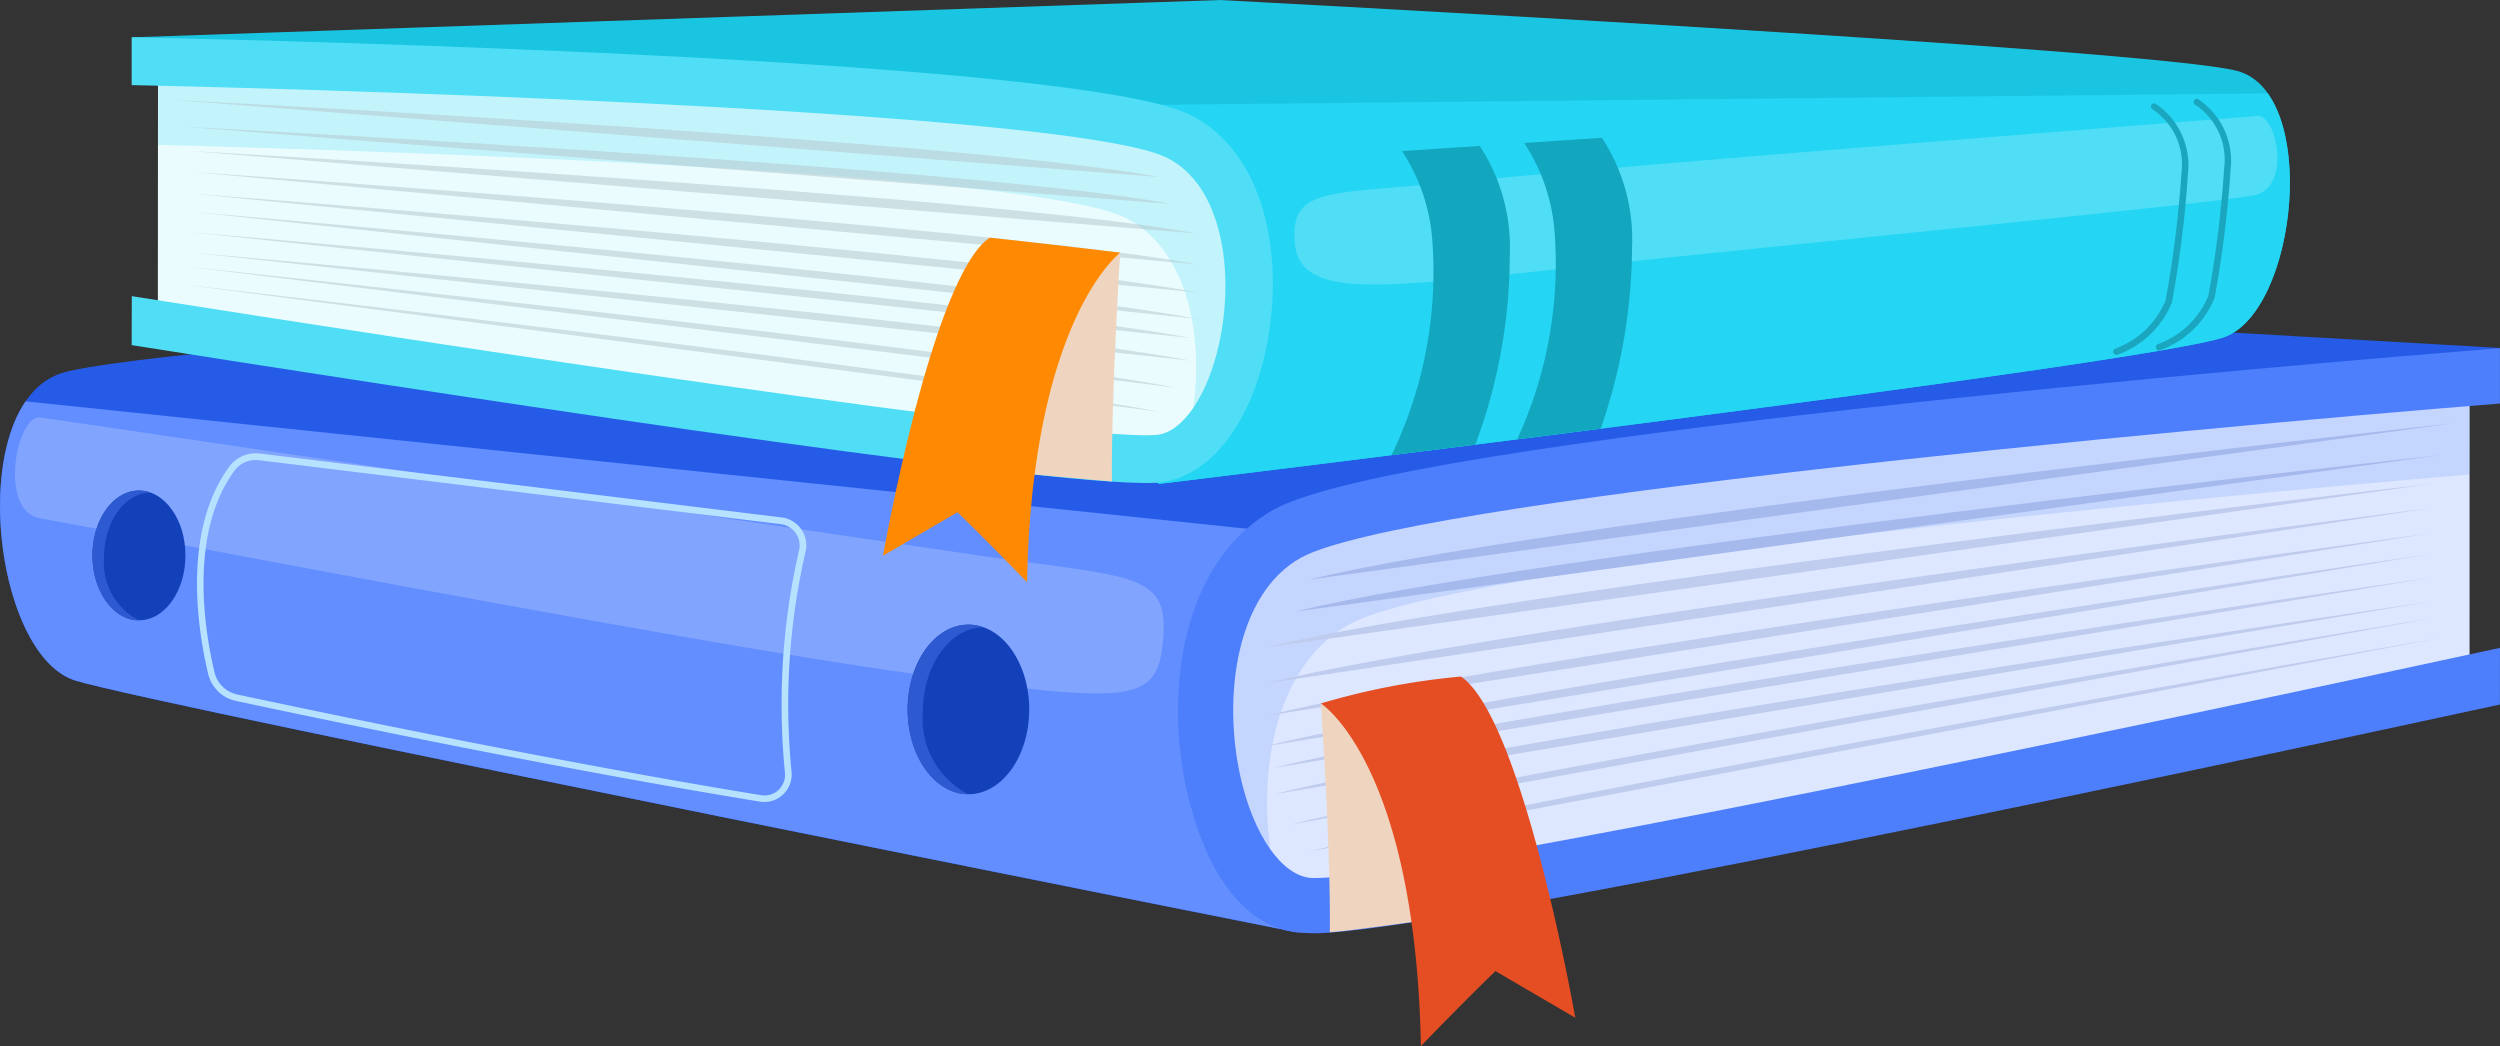 <svg xmlns="http://www.w3.org/2000/svg" width="78" height="32.64" viewBox="0 0 78 32.64"><rect x="0" y="0" width="78" height="32.64" fill="#333333" stroke="none"/><defs><style>.a{fill:#255be6;}.b{fill:#628eff;}.c{fill:#dde7ff;}.d{fill:#628efc;}.d,.q,.u{opacity:0.2;}.e{fill:#4d7efb;}.f{fill:#a5b9ed;}.f,.g,.l,.t{mix-blend-mode:multiply;isolation:isolate;}.g{fill:#bfcced;}.h{fill:rgba(255,255,255,0.2);}.i{fill:#b6e2ff;}.j{fill:#1341b9;}.k{fill:#2d5ad0;}.l{fill:#efd5bf;}.m{fill:#e54d23;}.n{fill:#1ac5e2;}.o,.q{fill:#24d6f4;}.p{fill:#ebfcff;}.r{fill:#50def6;}.s{opacity:0.58;}.t{fill:#b6ccd0;}.v{fill:#fff;}.w{fill:#1aa6bf;}.x{fill:#12a6bf;}.y{fill:#ff8900;}</style></defs><g transform="translate(390.743 -566.382)"><g transform="translate(-390.743 574.983)"><g transform="translate(0 0)"><path class="a" d="M-350.29,620.026s-35.442-7.043-38.085-7.847-3.447-8.618-.46-9.594,36.768-3.045,36.768-3.045l39.325,2.255Z" transform="translate(390.743 -599.54)"/><path class="b" d="M-388.374,623.377c2.643.8,38.086,7.848,38.086,7.848l20.245-10.318-59.9-6.247C-391.531,616.983-390.613,622.7-388.374,623.377Z" transform="translate(390.741 -610.739)"/><g transform="translate(37.618 3.198)"><path class="c" d="M-206.274,611.87c-7.294.6-33.331,2.872-36.883,4.845-4.136,2.3-2.757,11.375.689,11.6,2.792.187,27.071-4.98,36.193-6.95Z" transform="translate(245.707 -611.87)"/></g><path class="d" d="M-241.244,619.559c3.288-1.827,25.857-3.908,34.97-4.684v-3c-7.295.6-33.331,2.872-36.883,4.845-3.756,2.086-2.965,9.76-.207,11.327C-244.264,625.122-243.844,621-241.244,619.559Z" transform="translate(283.326 -608.672)"/><g transform="translate(36.755 2.255)"><path class="e" d="M-207.791,617.592c-11.109,2.41-33.765,7.181-36.938,7.18-.054,0-.1,0-.146,0-.915-.061-1.8-1.326-2.211-3.148-.573-2.562-.111-5.736,1.883-6.843,3.149-1.75,27.156-3.99,37.412-4.812v-1.729c-6.2.5-34.309,2.845-38.25,5.034-2.86,1.59-3.419,5.638-2.728,8.728.594,2.653,1.841,4.365,3.577,4.481.055,0,.319.015.389.015,3.761,0,28.337-5.256,37.011-7.138Z" transform="translate(249.035 -608.235)"/></g><path class="f" d="M-233.215,622.152l35.734-4.883S-226.379,620.429-233.215,622.152Z" transform="translate(274.074 -612.671)"/><path class="f" d="M-234.871,625.993l35.734-4.883S-228.035,624.27-234.871,625.993Z" transform="translate(275.3 -615.515)"/><path class="g" d="M-238.412,629.675l36.364-5.107S-231.576,627.952-238.412,629.675Z" transform="translate(277.923 -618.077)"/><path class="g" d="M-238.575,632.975l36.348-5.472S-231.739,631.252-238.575,632.975Z" transform="translate(278.043 -620.25)"/><path class="g" d="M-238.575,636.225l36.348-5.7S-231.739,634.5-238.575,636.225Z" transform="translate(278.043 -622.487)"/><path class="g" d="M-238.575,639.038l36.348-6S-231.739,637.315-238.575,639.038Z" transform="translate(278.043 -624.352)"/><path class="g" d="M-237.505,641.8l36.128-5.939S-230.669,640.081-237.505,641.8Z" transform="translate(277.251 -626.444)"/><path class="g" d="M-237.505,644.755l36.071-6.011S-230.669,643.032-237.505,644.755Z" transform="translate(277.251 -628.576)"/><path class="g" d="M-235.525,647.138l35.7-6.456S-228.688,645.415-235.525,647.138Z" transform="translate(275.784 -630.011)"/><path class="g" d="M-233.215,649.758l35.3-6.667S-226.379,648.035-233.215,649.758Z" transform="translate(274.074 -631.795)"/><g transform="translate(0.467 4.421)"><path class="h" d="M-388.148,616.587s24,3.533,29,4.266,6.2.518,6.032,2.606-.861,2.083-7.971,1.1-25.723-4.607-27.059-4.822S-388.89,616.478-388.148,616.587Z" transform="translate(388.942 -616.584)"/></g><g transform="translate(6.146 5.547)"><path class="i" d="M-349.339,631.8a.823.823,0,0,1-.138-.011c-6.419-1.041-14.143-2.668-16.358-3.143a1.137,1.137,0,0,1-.864-.841c-.3-1.265-.845-4.429.666-6.476a1.026,1.026,0,0,1,.954-.4l16.273,1.993a.879.879,0,0,1,.615.372.872.872,0,0,1,.13.7,21.289,21.289,0,0,0-.435,6.866.853.853,0,0,1-.268.707A.839.839,0,0,1-349.339,631.8Zm-15.872-10.669a.811.811,0,0,0-.657.32c-1.46,1.977-.928,5.069-.631,6.307a.93.93,0,0,0,.708.688c2.213.474,9.934,2.1,16.347,3.142a.635.635,0,0,0,.541-.164.65.65,0,0,0,.2-.539,21.519,21.519,0,0,1,.44-6.934.664.664,0,0,0-.1-.535.671.671,0,0,0-.472-.285l-16.273-1.994A.993.993,0,0,0-365.212,621.131Z" transform="translate(367.047 -620.926)"/></g><g transform="translate(28.32 10.887)"><g transform="translate(0)"><ellipse class="j" cx="1.896" cy="2.646" rx="1.896" ry="2.646"/></g><path class="k" d="M-281.083,644.247c0-1.461.848-2.646,1.895-2.646a1.4,1.4,0,0,0-.473-.086c-1.047,0-1.9,1.185-1.9,2.646s.849,2.646,1.9,2.646h0A2.636,2.636,0,0,1-281.083,644.247Z" transform="translate(281.556 -641.514)"/></g><g transform="translate(2.884 6.703)"><ellipse class="j" cx="1.451" cy="2.025" rx="1.451" ry="2.025"/><path class="k" d="M-379.26,627.474c0-1.117.649-2.024,1.45-2.024a1.071,1.071,0,0,0-.362-.066c-.8,0-1.45.907-1.45,2.024s.649,2.025,1.45,2.025h0A2.018,2.018,0,0,1-379.26,627.474Z" transform="translate(379.622 -625.383)"/></g></g><path class="l" d="M-231.854,651.063s.308,4.38.279,7.123c.8-.061,3.26-.421,3.26-.421S-228.963,651.14-231.854,651.063Z" transform="translate(273.066 -637.699)"/><path class="m" d="M-231.854,648.6s2.947,1.872,3.12,10.693c1.379-1.433,2.326-2.342,2.326-2.342l2.491,1.456s-1.638-9.336-3.568-10.646A22.392,22.392,0,0,0-231.854,648.6Z" transform="translate(273.066 -635.254)"/></g><g transform="translate(-386.631 566.382)"><path class="n" d="M-342.827,581.479s30.945-3.751,33.227-4.579,2.976-7.613.4-8.305-31.739-2.212-31.739-2.212l-33.946,1.163Z" transform="translate(374.889 -566.382)"/><g transform="translate(17.009 2.914)"><path class="o" d="M-261.033,585.22c-2.281.828-33.227,4.579-33.227,4.579l-15.052-8.875,15.12-2.952,34.512-.355C-258.307,579.541-259.1,584.519-261.033,585.22Z" transform="translate(309.312 -577.617)"/></g><g transform="translate(0.818 1.929)"><path class="p" d="M-371.734,573.818c6.3.152,28.773.8,31.838,2.32,3.571,1.776,2.38,9.681-.6,10.053-2.41.3-23.368-2.933-31.243-4.173Z" transform="translate(371.734 -573.818)"/></g><path class="q" d="M-341.546,578.69c-2.839-1.411-22.32-2.069-30.188-2.279v-2.593c6.3.152,28.773.8,31.838,2.32,3.242,1.612,2.559,8.276.179,9.769C-338.939,583.34-339.3,579.806-341.546,578.69Z" transform="translate(372.553 -571.89)"/><g transform="translate(0 1.163)"><path class="r" d="M-374.889,578.941c9.589,1.52,29.146,4.5,31.886,4.334.046,0,.089-.006.126-.011.79-.1,1.557-1.235,1.909-2.829.5-2.241.1-4.957-1.625-5.812-2.719-1.352-23.442-2.074-32.3-2.267v-1.492c5.349.114,29.616.725,33.018,2.416,2.47,1.228,2.952,4.694,2.355,7.4-.513,2.321-1.763,3.88-3.262,4.068q-.072.009-.163.015c-3.247.189-24.461-3.108-31.948-4.294Z" transform="translate(374.889 -570.864)"/></g><g class="s" transform="translate(1.215 3.114)"><path class="t" d="M-339.359,580.8l-30.846-2.413S-345.26,579.659-339.359,580.8Z" transform="translate(370.205 -578.389)"/><path class="t" d="M-337.929,584.034l-30.846-2.413S-343.83,582.891-337.929,584.034Z" transform="translate(369.146 -580.783)"/><path class="t" d="M-336.425,587.124l-31.39-2.574S-342.326,585.981-336.425,587.124Z" transform="translate(368.435 -582.952)"/><path class="t" d="M-336.246,589.962l-31.377-2.889S-342.148,588.82-336.246,589.962Z" transform="translate(368.293 -584.821)"/><path class="t" d="M-336.246,592.767l-31.377-3.087S-342.148,591.625-336.246,592.767Z" transform="translate(368.293 -586.752)"/><path class="t" d="M-336.246,595.2l-31.377-3.343S-342.148,594.053-336.246,595.2Z" transform="translate(368.293 -588.361)"/><path class="t" d="M-336.628,597.606l-31.187-3.3S-342.53,596.463-336.628,597.606Z" transform="translate(368.435 -590.175)"/><path class="t" d="M-336.486,600.145l-31.137-3.369S-342.388,599-336.486,600.145Z" transform="translate(368.293 -592.007)"/><path class="t" d="M-337.283,602.249l-30.818-3.772S-343.185,601.106-337.283,602.249Z" transform="translate(368.647 -593.267)"/><path class="t" d="M-338.3,604.57l-30.476-3.974S-344.2,603.427-338.3,604.57Z" transform="translate(369.146 -594.836)"/></g><g class="u" transform="translate(36.274 3.617)"><path class="v" d="M-205.034,580.334s-19.429,1.512-24.518,2.019c-4.383.437-5.622.135-5.474,1.931s2.655,1.417,8.875.753c6.908-.738,19.929-1.986,21.082-2.239S-204.394,580.2-205.034,580.334Z" transform="translate(235.037 -580.329)"/></g><g transform="translate(63.15 3.088)"><path class="w" d="M-131.318,586.138a.113.113,0,0,1-.1-.081.1.1,0,0,1,.071-.122,2.7,2.7,0,0,0,1.564-1.5,34.628,34.628,0,0,0,.494-3.987,2.056,2.056,0,0,0-.894-1.973.107.107,0,0,1-.046-.14.1.1,0,0,1,.137-.037,2.309,2.309,0,0,1,1.006,2.178,34.691,34.691,0,0,1-.5,4.015,2.877,2.877,0,0,1-1.708,1.639A.106.106,0,0,1-131.318,586.138Z" transform="translate(131.42 -578.289)"/></g><g transform="translate(61.817 3.229)"><path class="w" d="M-136.455,586.678a.111.111,0,0,1-.1-.081.1.1,0,0,1,.071-.122,2.692,2.692,0,0,0,1.564-1.5,34.574,34.574,0,0,0,.495-3.986,2.056,2.056,0,0,0-.894-1.973.107.107,0,0,1-.046-.14.1.1,0,0,1,.137-.037,2.311,2.311,0,0,1,1.007,2.178,34.854,34.854,0,0,1-.5,4.015,2.877,2.877,0,0,1-1.708,1.639A.109.109,0,0,1-136.455,586.678Z" transform="translate(136.557 -578.83)"/></g><path class="x" d="M-222.078,586.967a13.159,13.159,0,0,1-1.278,6.615c.829-.1,1.705-.213,2.614-.328a16.912,16.912,0,0,0,1.075-5.9,5.788,5.788,0,0,0-.937-3.421l-2.425.162A5.837,5.837,0,0,1-222.078,586.967Z" transform="translate(262.66 -579.381)"/><path class="x" d="M-207.073,585.992a13.067,13.067,0,0,1-1.176,6.372l2.607-.333a17.4,17.4,0,0,0,.979-5.652,5.787,5.787,0,0,0-.94-3.424l-2.425.162A5.841,5.841,0,0,1-207.073,585.992Z" transform="translate(251.471 -578.656)"/><path class="l" d="M-265.636,596.776s-.286,4.581-.258,7.138c-.745-.057-3.118-.282-3.118-.282S-268.331,596.848-265.636,596.776Z" transform="translate(296.474 -588.893)"/><path class="y" d="M-277.121,595.438s-2.747,2.057-2.908,10.28c-1.285-1.335-2.169-2.183-2.169-2.183l-2.322,1.357s1.526-8.7,3.326-9.924C-278.551,595.259-277.121,595.438-277.121,595.438Z" transform="translate(307.959 -587.554)"/></g></g></svg>